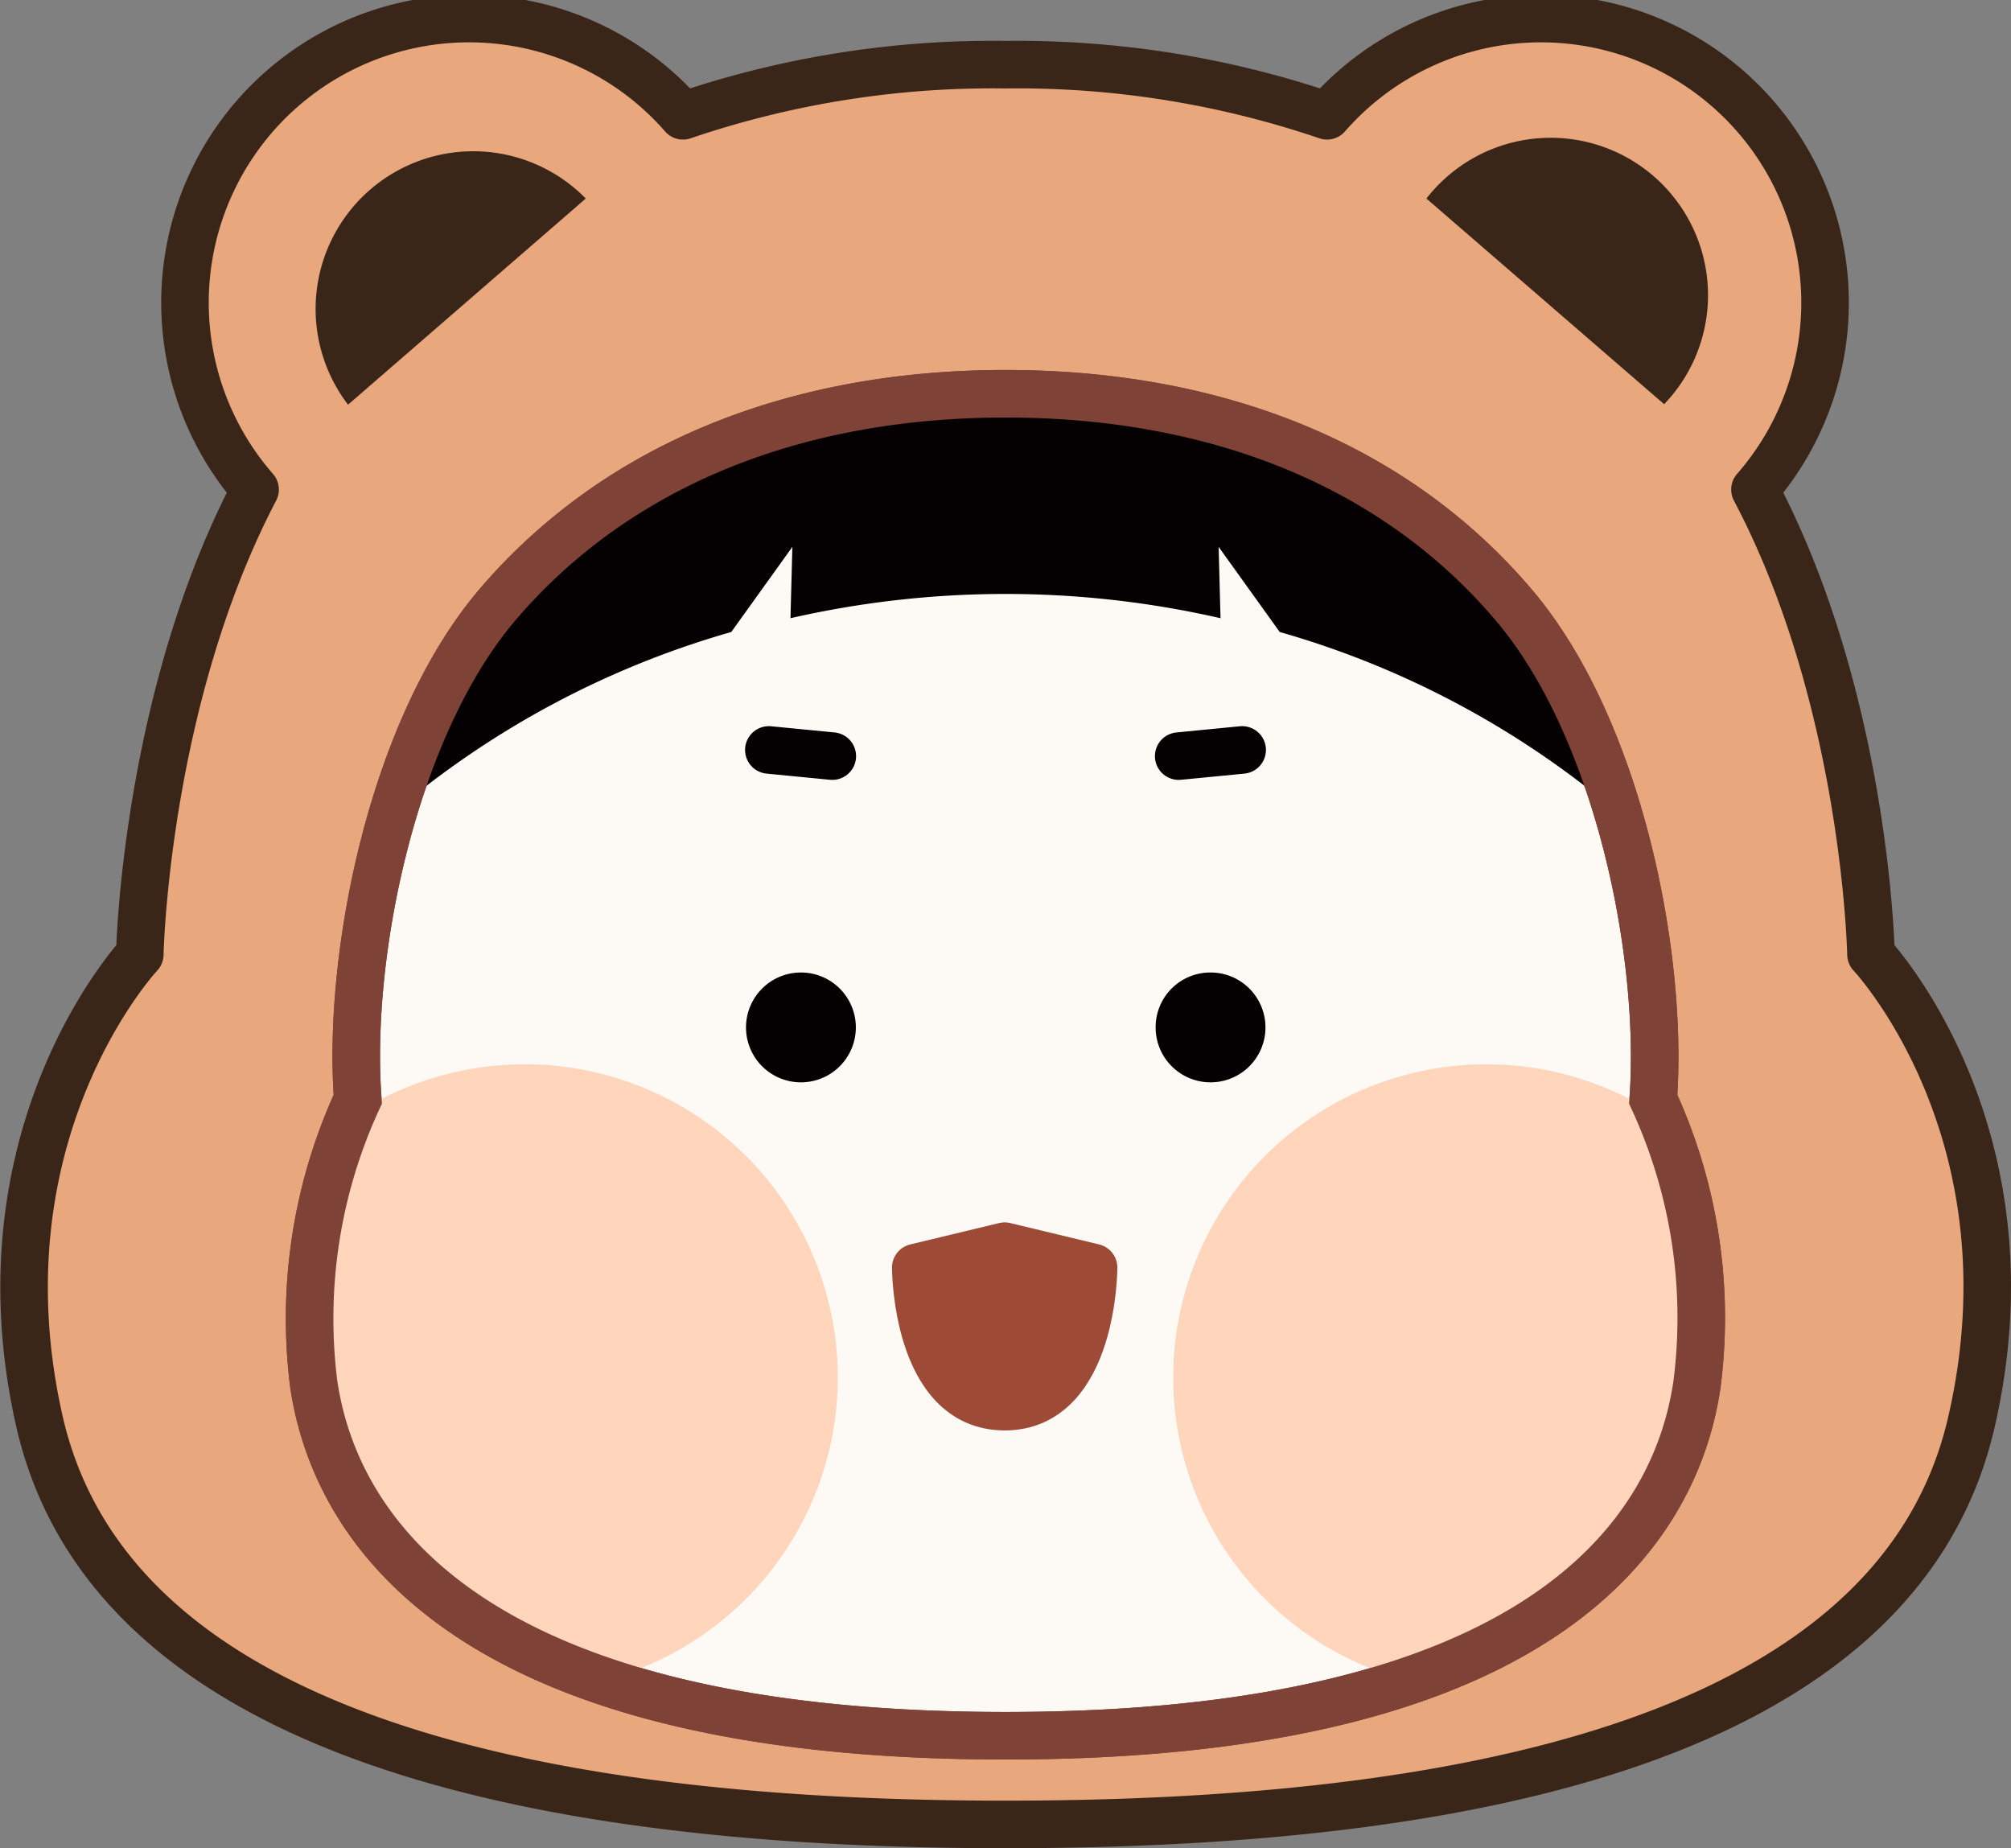 <svg xmlns="http://www.w3.org/2000/svg" xmlns:xlink="http://www.w3.org/1999/xlink" viewBox="0 0 84.59 77.73"><rect x="0" y="0" width="84.59" height="77.73" fill="#808080" stroke="none"/><defs><style>.cls-1,.cls-6,.cls-9{fill:none;}.cls-2{fill:#e8a77c;stroke:#3a2619;}.cls-10,.cls-2,.cls-6{stroke-linecap:round;stroke-linejoin:round;}.cls-10,.cls-2,.cls-4,.cls-6,.cls-9{stroke-width:2px;}.cls-3{fill:#3a2619;}.cls-4{fill:#fdfaf6;}.cls-4,.cls-9{stroke:#7f4236;stroke-miterlimit:10;}.cls-5{fill:#050001;}.cls-6{stroke:#050001;}.cls-7{clip-path:url(#clip-path);}.cls-8{fill:#ffd6bb;}.cls-10{fill:#9d4a36;stroke:#9d4a36;}</style><clipPath id="clip-path"><path class="cls-1" d="M42.29,73c22.21,0,28.14-8.3,29.09-14.77a21.91,21.91,0,0,0-1.84-12c.44-6.08-1.47-15.61-5.86-20.78-5.09-6-12.67-8.89-21.39-8.89S26,19.48,20.91,25.45c-4.39,5.17-6.31,14.7-5.86,20.78a22,22,0,0,0-1.85,12C14.16,64.65,20.09,73,42.29,73Z"/></clipPath></defs><g id="레이어_2" data-name="레이어 2"><g id="레이어_1-2" data-name="레이어 1"><path class="cls-2" d="M78.7,40.14s-.2-10.69-4.88-19.55a11.94,11.94,0,0,0-18-15.72A40.42,40.42,0,0,0,42.29,2.72,40.4,40.4,0,0,0,28.73,4.87a11.94,11.94,0,0,0-18,15.72C6.09,29.45,5.88,40.14,5.88,40.14s-7,7.46-4.21,19.69c3.21,13.86,22.8,16.9,40.62,16.9s37.42-3,40.63-16.9C85.75,47.6,78.7,40.14,78.7,40.14Z"/><path class="cls-3" d="M24.64,8.35a6.63,6.63,0,0,0-10,8.67Z"/><path class="cls-3" d="M60,8.35A6.62,6.62,0,1,1,70,17Z"/><path class="cls-4" d="M42.29,73c22.21,0,28.14-8.3,29.09-14.77a21.91,21.91,0,0,0-1.84-12c.44-6.08-1.47-15.61-5.86-20.78-5.09-6-12.67-8.89-21.39-8.89S26,19.48,20.91,25.45c-4.39,5.17-6.31,14.7-5.86,20.78a22,22,0,0,0-1.85,12C14.16,64.65,20.09,73,42.29,73Z"/><path class="cls-5" d="M53.83,26.58a38.11,38.11,0,0,1,14.23,7.61S63.59,16.56,42.29,16.56,16.53,34.19,16.53,34.19a38.11,38.11,0,0,1,14.23-7.61L33.33,23l-.08,3a40.61,40.61,0,0,1,18.09,0l-.08-3Z"/><path class="cls-5" d="M36,43.2a2.31,2.31,0,1,1-2.31-2.3A2.31,2.31,0,0,1,36,43.2Z"/><path class="cls-5" d="M48.61,43.2a2.31,2.31,0,1,0,2.31-2.3A2.3,2.3,0,0,0,48.61,43.2Z"/><line class="cls-6" x1="49.58" y1="31.8" x2="52.25" y2="31.54"/><line class="cls-6" x1="35.01" y1="31.8" x2="32.34" y2="31.54"/><g class="cls-7"><path class="cls-8" d="M35.24,57.93A13.17,13.17,0,1,1,22.07,44.76,13.17,13.17,0,0,1,35.24,57.93Z"/><path class="cls-8" d="M49.35,57.93A13.17,13.17,0,1,0,62.52,44.76,13.17,13.17,0,0,0,49.35,57.93Z"/></g><path class="cls-9" d="M42.29,73c22.21,0,28.14-8.3,29.09-14.77a21.91,21.91,0,0,0-1.84-12c.44-6.08-1.47-15.61-5.86-20.78-5.09-6-12.67-8.89-21.39-8.89S26,19.48,20.91,25.45c-4.39,5.17-6.31,14.7-5.86,20.78a22,22,0,0,0-1.85,12C14.16,64.65,20.09,73,42.29,73Z"/><path class="cls-10" d="M46,53.31l-3.74-.9-3.74.9s0,5.85,3.74,5.85S46,53.31,46,53.31Z"/></g></g></svg>